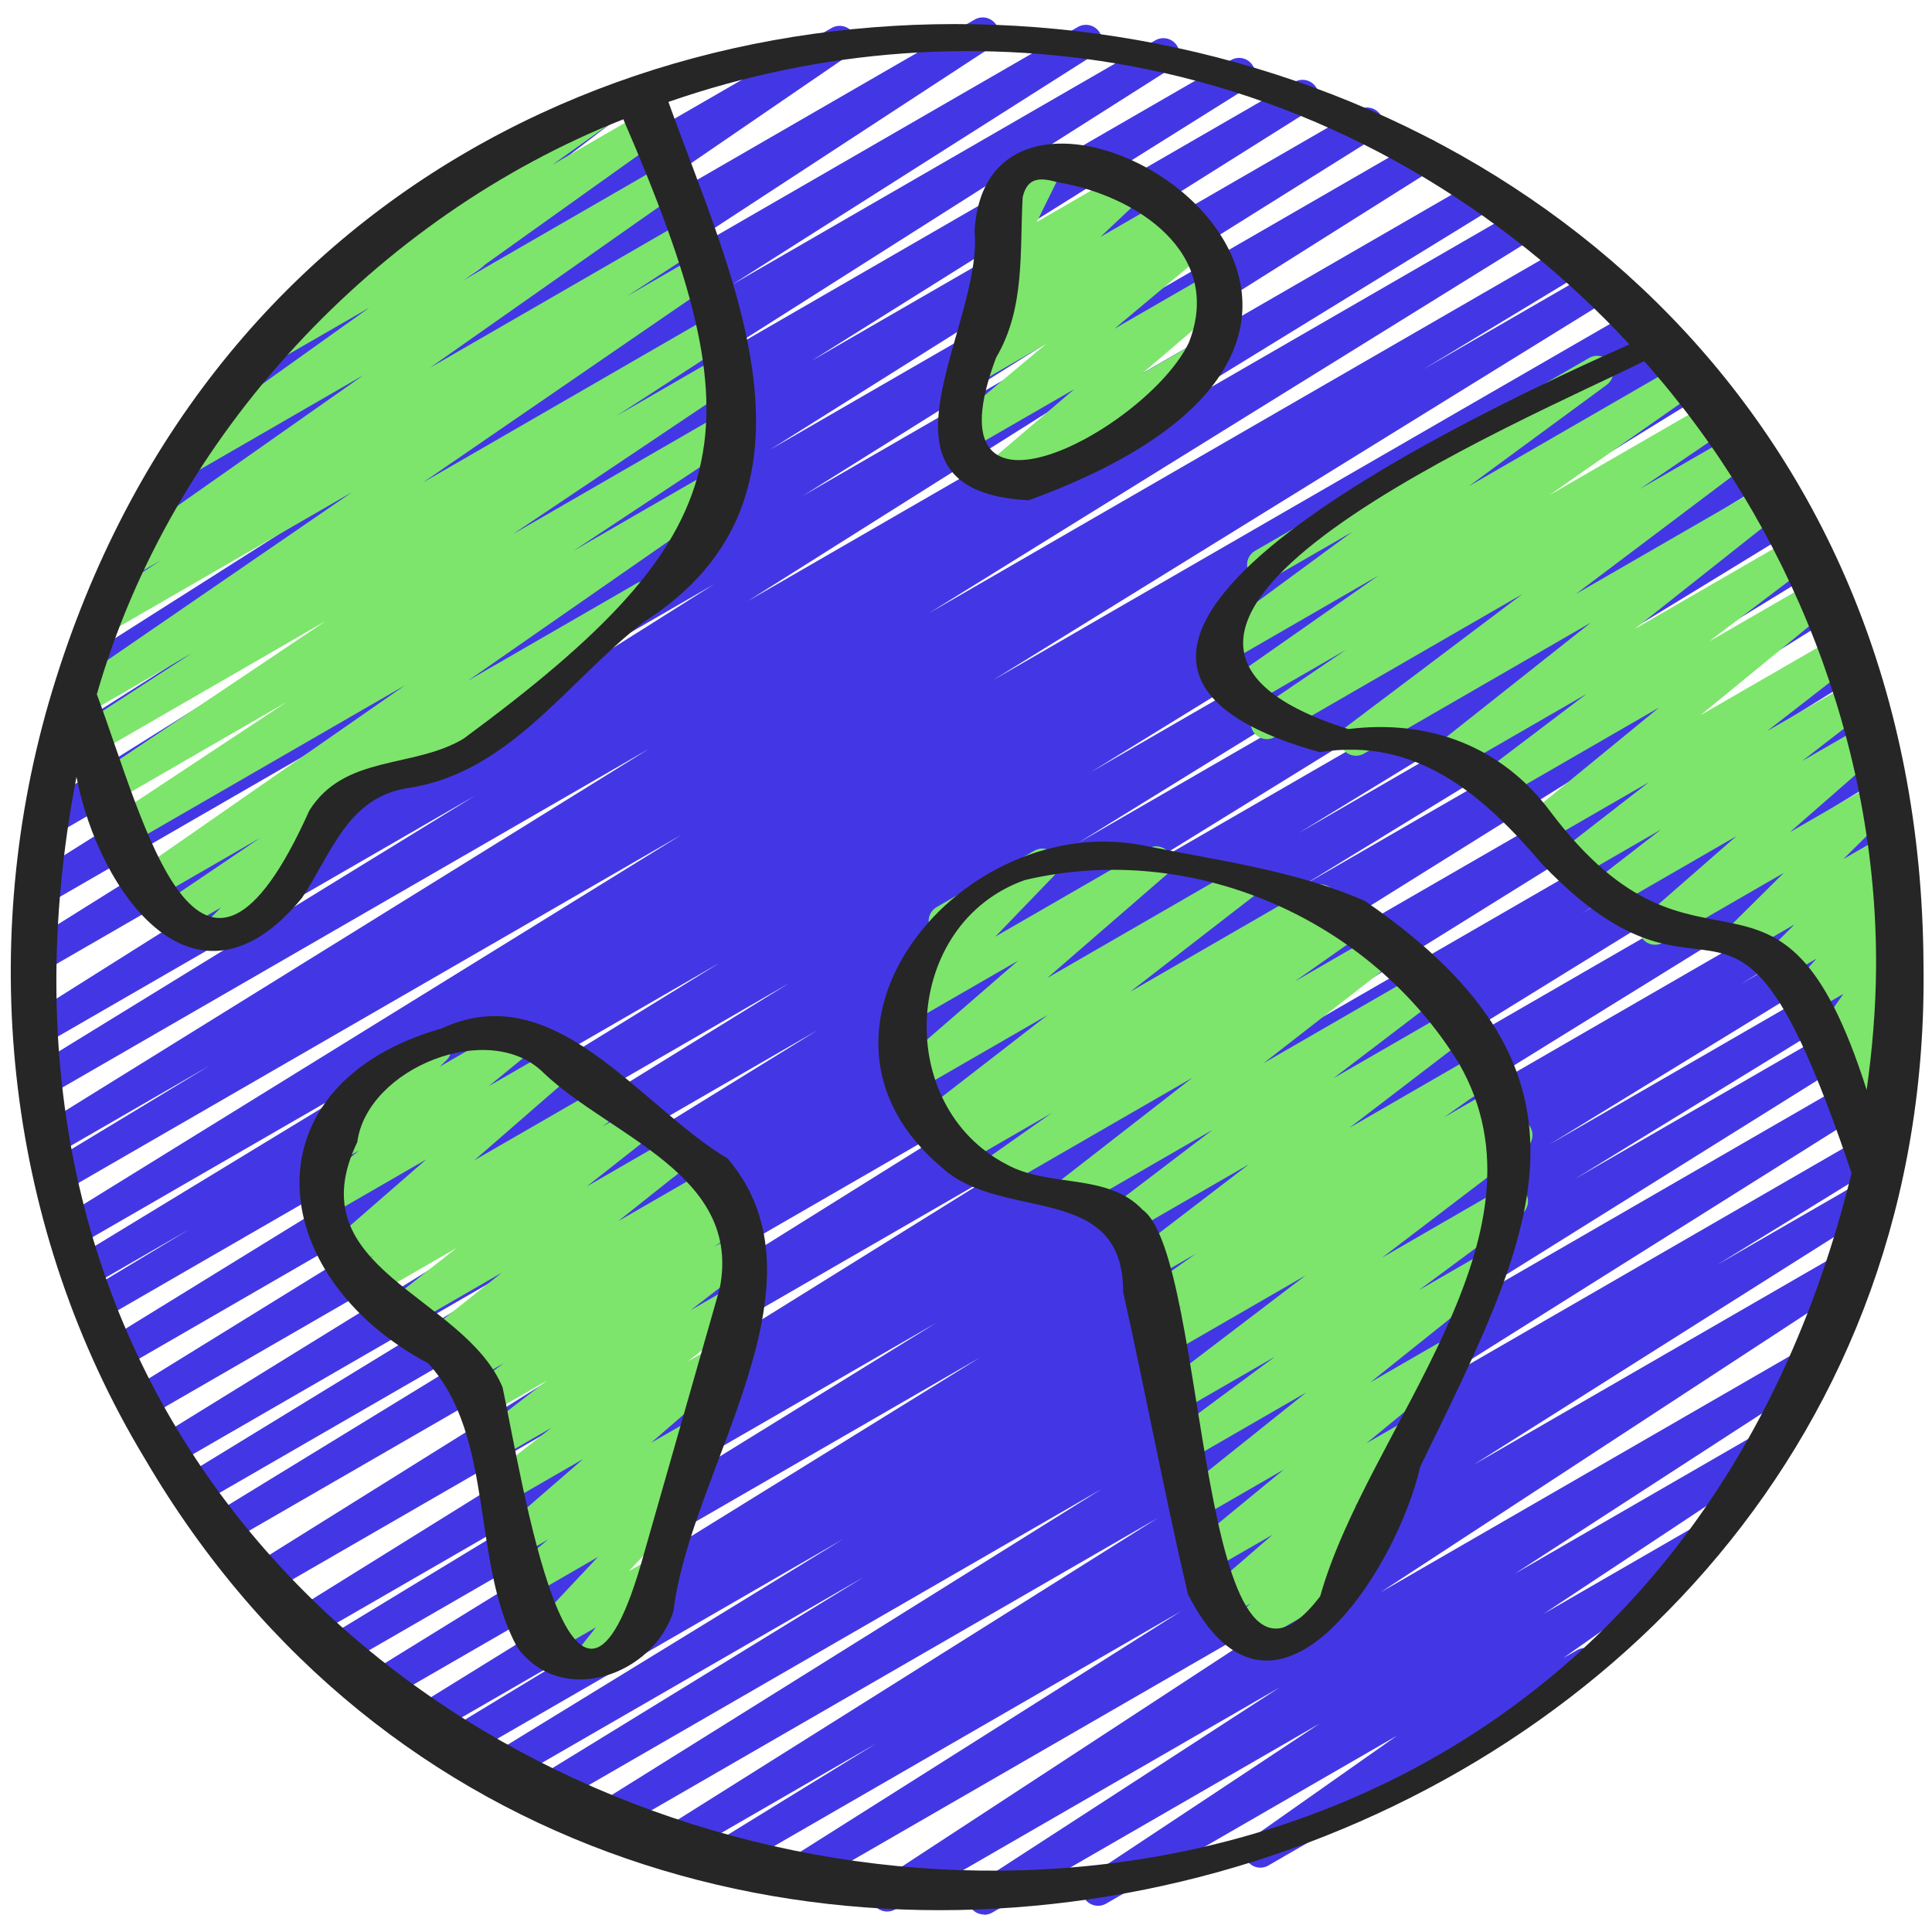 <svg id="Icons" height="512" viewBox="0 0 60 60" width="512" xmlns="http://www.w3.org/2000/svg"><path d="m30.559 59.456c-.168 0-.333-.085-.427-.239-.142-.23-.073-.533.154-.681l9.458-6.134-11.941 6.895c-.235.136-.534.06-.676-.171-.142-.23-.075-.532.152-.68l14.836-9.704-17.504 10.105c-.236.137-.537.059-.678-.174s-.069-.536.161-.682l12.594-7.959-14.336 8.276c-.237.138-.54.059-.68-.177-.14-.234-.065-.539.168-.682l5.375-3.305-6.382 3.685c-.237.138-.538.059-.678-.175-.141-.233-.068-.536.162-.681l15.641-9.831-17.156 9.904c-.237.138-.539.058-.679-.175-.14-.234-.067-.537.164-.682l15.925-9.946-17.221 9.942c-.237.137-.54.059-.68-.177s-.065-.539.168-.682l10.341-6.346-11.186 6.458c-.238.137-.54.059-.68-.177-.14-.235-.065-.539.168-.683l11.071-6.785-11.853 6.843c-.238.138-.541.058-.68-.178-.14-.236-.063-.54.171-.683l5.004-3.034-5.521 3.187c-.237.137-.539.058-.679-.176s-.066-.538.166-.682l17.644-10.917-18.535 10.7c-.237.137-.54.059-.679-.177-.14-.234-.066-.538.167-.682l17.675-10.91-18.447 10.65c-.238.138-.541.058-.68-.178-.14-.235-.063-.54.17-.683l9.105-5.529-9.524 5.498c-.236.137-.539.058-.679-.176-.141-.233-.067-.537.165-.682l22.125-13.762-22.903 13.222c-.236.137-.538.058-.679-.175-.14-.234-.067-.537.164-.682l24.074-15.036-24.831 14.336c-.238.137-.541.058-.68-.177-.14-.235-.065-.539.168-.683l15.914-9.74-16.27 9.394c-.238.138-.541.057-.68-.177-.14-.235-.064-.54.169-.683l15.342-9.378-15.618 9.017c-.237.138-.54.059-.679-.177-.14-.234-.066-.538.167-.682l20.42-12.605-20.746 11.978c-.237.137-.54.058-.679-.176-.14-.235-.066-.539.167-.683l20.383-12.584-20.621 11.914c-.237.137-.54.059-.679-.177-.14-.234-.066-.538.167-.682l18.973-11.685-19.101 11.029c-.237.139-.541.058-.681-.179-.139-.236-.062-.541.173-.683l3.139-1.891-3.005 1.734c-.238.138-.541.058-.68-.178s-.063-.54.17-.682l10.891-6.624-10.785 6.227c-.236.138-.54.059-.679-.176-.14-.235-.066-.538.167-.683l19.212-11.875-19.142 11.053c-.238.139-.541.058-.681-.179-.139-.235-.062-.54.172-.682l4.985-3.015-4.719 2.724c-.237.137-.539.058-.679-.176s-.066-.538.166-.682l18.881-11.707-18.646 10.766c-.237.137-.539.058-.68-.177-.14-.235-.065-.539.168-.682l13.758-8.453-13.398 7.735c-.236.137-.538.059-.678-.174-.141-.233-.069-.536.162-.682l21.33-13.441-20.886 12.06c-.236.136-.539.058-.678-.175-.141-.234-.068-.537.163-.682l17.791-11.141-17.186 9.922c-.237.136-.538.058-.678-.175-.141-.233-.068-.537.162-.682l16.807-10.565-16.037 9.26c-.237.136-.539.058-.678-.175-.141-.234-.068-.537.163-.682l13.55-8.487-12.649 7.303c-.236.136-.538.059-.678-.174-.141-.232-.07-.535.16-.681l14.237-9.036-13.076 7.549c-.236.135-.538.059-.678-.174-.141-.233-.07-.536.16-.681l11.255-7.146-9.894 5.712c-.235.135-.534.06-.676-.171-.142-.23-.074-.532.152-.68l12.144-7.938-10.221 5.901c-.231.135-.529.061-.673-.167s-.082-.527.14-.679l10.707-7.333-7.711 4.452c-.229.131-.521.063-.666-.156-.146-.22-.097-.515.113-.675l5.715-4.359c-.22.07-.467-.018-.587-.226-.138-.239-.056-.545.183-.683l6.592-3.806c.228-.133.52-.064.666.156s.097.515-.113.675l-5.648 4.309 12.209-7.049c.234-.133.531-.06.673.167.144.228.082.527-.14.679l-10.706 7.333 14.615-8.44c.233-.136.533-.06.676.171.142.23.075.532-.152.68l-12.144 7.938 14.826-8.559c.237-.135.537-.059.678.174s.07.536-.16.681l-11.26 7.149 13.147-7.59c.236-.135.537-.059.678.174.141.232.07.535-.16.681l-14.235 9.035 16.067-9.277c.237-.135.539-.059.679.175.141.234.067.537-.163.682l-13.55 8.487 15.005-8.663c.236-.135.538-.059.679.175s.068.537-.163.682l-16.805 10.564 18.291-10.562c.236-.134.538-.058.679.175.141.234.067.537-.163.682l-17.789 11.139 19.108-11.032c.237-.135.537-.058.678.175s.069.536-.161.681l-21.332 13.443 22.727-13.122c.236-.136.538-.058.68.177.14.235.065.539-.168.682l-13.754 8.45 14.524-8.386c.236-.137.539-.059.679.176.141.234.066.538-.165.682l-18.894 11.714 19.791-11.426c.238-.138.54-.058.681.179.14.236.062.541-.172.682l-4.959 2.999 5.326-3.075c.237-.137.539-.059.68.177.14.234.065.538-.167.682l-19.205 11.871 19.926-11.504c.237-.137.54-.059.68.178.14.236.064.54-.17.682l-10.917 6.639 11.295-6.521c.237-.138.542-.058.681.179.14.236.062.541-.173.682l-3.129 1.886 3.317-1.916c.236-.136.538-.059.68.177.14.235.065.539-.168.682l-18.976 11.687 19.457-11.233c.236-.137.538-.058.68.177.14.234.065.538-.167.682l-20.381 12.583 20.822-12.021c.236-.137.538-.059.68.177.14.235.065.538-.167.682l-20.411 12.6 20.768-11.99c.237-.137.54-.058.68.178.14.235.064.539-.169.682l-15.34 9.376 15.497-8.947c.237-.137.539-.058.68.178.14.235.064.539-.169.682l-15.905 9.735 16.01-9.243c.237-.136.537-.059.679.176.141.234.067.537-.164.682l-24.086 15.043 24.283-14.02c.237-.136.537-.058.679.176.141.234.067.538-.165.682l-22.125 13.763 22.172-12.801c.238-.137.54-.058.681.178.139.236.063.54-.171.682l-9.099 5.526 8.896-5.136c.237-.136.539-.059.68.177.14.235.065.538-.167.682l-17.672 10.909 17.484-10.095c.237-.137.539-.059.679.177.141.234.066.538-.166.682l-17.64 10.915 17.36-10.023c.237-.138.54-.057.681.178.14.236.062.541-.172.683l-5.028 3.049 4.614-2.664c.237-.137.539-.058.68.177.14.235.064.539-.168.682l-11.067 6.784 10.603-6.122c.237-.136.539-.058.68.177.14.235.064.539-.168.682l-10.32 6.332 9.778-5.646c.236-.136.537-.059.679.175.141.234.067.537-.164.682l-15.936 9.953 15.251-8.805c.236-.136.538-.06.679.175.141.233.068.536-.163.681l-15.635 9.828 14.787-8.537c.236-.139.538-.06.68.177.14.234.065.539-.168.682l-5.375 3.304 4.516-2.606c.236-.137.537-.059.678.174s.069.536-.16.682l-12.597 7.96 11.424-6.595c.236-.136.534-.06.676.171s.074.532-.152.68l-14.838 9.705 13.11-7.568c.235-.136.534-.061.677.172.142.23.073.533-.154.681l-9.457 6.133 7.525-4.345c.234-.138.532-.062.675.169s.076.531-.148.681l-7.154 4.739 4.587-2.648c.229-.135.527-.062.671.163.145.226.086.524-.133.679l-4.529 3.188.432-.249c.238-.14.545-.057.683.183.139.239.057.545-.183.683l-10.081 5.82c-.23.135-.527.062-.671-.163-.145-.226-.086-.524.133-.679l4.525-3.185-9.027 5.212c-.234.135-.534.06-.675-.169-.143-.23-.076-.531.148-.681l7.162-4.744-10.173 5.873c-.079.046-.165.067-.25.067z" fill="#4337e5"/><g fill="#7de56b"><path d="m38.535 51.235c-.155 0-.308-.072-.405-.207-.15-.208-.119-.495.072-.666l.636-.568-.798.461c-.22.131-.507.068-.657-.143-.149-.21-.115-.499.08-.668l2.061-1.784-1.846 1.064c-.225.131-.513.065-.661-.147-.148-.215-.107-.506.094-.672l2.76-2.268-2.54 1.466c-.227.131-.516.064-.663-.15-.147-.216-.104-.51.101-.673l3.8-3.038-3.617 2.088c-.228.135-.522.063-.668-.158s-.093-.519.12-.676l3.193-2.364-2.965 1.711c-.228.134-.521.062-.666-.155-.146-.22-.097-.516.113-.675l4.47-3.405-4.293 2.479c-.233.136-.528.062-.672-.165-.144-.226-.084-.525.137-.678l1.002-.697-.709.409c-.229.136-.527.062-.671-.163-.145-.225-.086-.523.132-.678l1.668-1.182-1.391.803c-.227.133-.52.064-.666-.155s-.098-.514.112-.675l3.59-2.748-3.686 2.127c-.228.133-.521.063-.666-.155-.146-.22-.097-.516.113-.675l3.106-2.365-4.208 2.429c-.227.133-.518.064-.665-.153-.146-.218-.1-.513.108-.674l4.141-3.221-6.008 3.468c-.23.136-.526.062-.671-.163-.144-.226-.085-.524.134-.679l2.183-1.535-2.757 1.592c-.232.137-.53.062-.673-.166s-.081-.527.141-.68l.476-.325-.643.371c-.227.134-.518.065-.665-.154-.146-.218-.099-.513.109-.674l3.879-3.004-4.045 2.335c-.223.132-.508.067-.657-.143s-.115-.499.08-.668l3.708-3.214-3.285 1.896c-.215.127-.491.07-.644-.125-.153-.196-.139-.476.034-.655l1.824-1.892c-.231.109-.513.023-.644-.203-.138-.239-.056-.545.183-.683l3.03-1.75c.214-.123.489-.072.644.125.154.196.14.476-.033.655l-1.821 1.888 4.743-2.738c.22-.127.508-.068.657.143.149.21.115.499-.08.668l-3.706 3.212 5.901-3.407c.226-.131.52-.064.665.154.146.218.099.513-.108.674l-3.881 3.005 5.658-3.267c.234-.134.529-.061.673.167s.081.527-.141.679l-.472.323 1.037-.599c.233-.134.527-.061.672.164.144.226.085.524-.134.678l-2.187 1.537 2.616-1.51c.227-.131.518-.064.665.154.146.218.1.513-.108.674l-4.14 3.22 4.718-2.724c.227-.132.521-.063.666.156.146.219.097.515-.113.674l-3.105 2.364 3.54-2.043c.226-.133.52-.063.666.155s.098.514-.112.675l-3.591 2.749 4.062-2.345c.23-.136.527-.062.671.163.145.225.086.523-.132.678l-1.666 1.18 1.701-.981c.23-.135.528-.062.672.165.144.226.084.525-.137.678l-1.004.698.766-.441c.227-.135.52-.063.666.155.146.22.097.516-.113.675l-4.473 3.407 3.781-2.183c.229-.134.522-.062.668.158.146.222.093.519-.12.677l-3.188 2.36 1.733-1.001c.225-.134.515-.065.663.15.147.216.104.51-.101.673l-3.801 3.039 2.071-1.195c.225-.132.513-.065.661.147.148.215.107.506-.094.672l-2.76 2.268 1.126-.649c.222-.131.508-.067.657.143s.115.499-.08.668l-2.059 1.784.463-.268c.22-.129.504-.069.655.14.15.208.119.495-.072.666l-1.041.93c.144.022.277.107.355.244.139.239.057.545-.183.683l-3.473 2.005c-.078.046-.164.067-.25.067z"/><path d="m57.828 35.77c-.117 0-.233-.041-.326-.121-.161-.138-.217-.363-.14-.561l.503-1.286-.504.29c-.205.119-.469.077-.626-.104-.157-.179-.166-.444-.021-.634l.297-.387-.12.069c-.203.118-.46.079-.619-.095-.158-.173-.175-.433-.04-.625l1.016-1.449-1.053.607c-.212.123-.482.073-.639-.117-.154-.191-.147-.466.017-.649l.84-.937-.832.48c-.215.124-.492.072-.646-.128-.152-.199-.135-.48.042-.658l.751-.754-1.322.764c-.216.124-.495.07-.647-.129s-.133-.482.046-.659l1.593-1.579-3.75 2.165c-.22.129-.506.068-.656-.142-.15-.209-.116-.498.077-.667l2.855-2.495-3.863 2.23c-.227.131-.519.064-.665-.154-.146-.219-.099-.513.109-.674l2.08-1.61-2.513 1.451c-.227.132-.518.064-.665-.154-.146-.218-.1-.512.108-.674l2.692-2.091-3.205 1.85c-.225.13-.513.065-.661-.149s-.107-.506.095-.671l4.089-3.35-4.877 2.816c-.228.132-.52.063-.667-.157-.146-.22-.096-.516.115-.675l3.178-2.408-3.918 2.262c-.227.13-.517.065-.664-.152-.146-.216-.102-.51.104-.673l4.612-3.652-7.047 4.069c-.228.131-.522.063-.667-.157-.146-.22-.095-.516.116-.675l5.469-4.121-7.686 4.437c-.233.134-.529.061-.674-.167-.143-.228-.08-.528.143-.679l2.744-1.864-3.103 1.792c-.233.134-.527.062-.672-.165-.144-.226-.084-.524.135-.678l4.643-3.251-4.552 2.628c-.227.133-.523.064-.669-.16-.145-.222-.091-.519.123-.676l4.279-3.145-2.51 1.449c-.24.136-.546.057-.683-.183-.139-.239-.057-.545.183-.683l10.371-5.988c.229-.131.523-.062.669.16.145.222.091.519-.123.676l-4.279 3.145 6.606-3.814c.229-.134.527-.062.672.165.144.226.084.524-.135.678l-4.643 3.25 5.023-2.9c.234-.133.531-.06.674.167.143.228.08.528-.143.679l-2.746 1.865 2.93-1.691c.226-.133.521-.064.667.157.146.22.095.516-.116.675l-5.467 4.119 5.883-3.396c.225-.131.516-.065.664.152.146.216.102.51-.104.673l-4.612 3.652 4.934-2.849c.226-.133.519-.064.667.157.146.22.096.516-.115.675l-3.181 2.41 3.258-1.881c.224-.13.514-.065.661.149.148.214.107.506-.095.671l-4.088 3.349 4.207-2.429c.227-.132.518-.064.665.154.146.218.1.512-.108.674l-2.693 2.093 2.605-1.504c.226-.131.519-.064.665.154.146.219.099.513-.109.674l-2.079 1.609 1.894-1.093c.221-.127.506-.067.656.142s.116.498-.077.667l-2.854 2.495 2.657-1.535c.216-.125.493-.071.647.129.152.2.133.482-.046.659l-1.594 1.58 1.242-.717c.215-.124.494-.071.646.128s.135.48-.042.658l-.751.753.283-.164c.211-.123.482-.073.639.118.154.19.147.466-.017.649l-.841.938.295-.17c.202-.116.46-.077.619.095.158.173.175.433.04.625l-1.016 1.45.345-.2c.204-.118.468-.077.626.104.157.179.166.445.021.634l-.443.577c.101.01.199.05.28.119.161.138.217.363.14.561l-.6 1.533c.113.037.214.114.277.226.139.239.057.545-.183.683l-.732.423c-.078.045-.164.067-.25.067z"/><path d="m18.294 52.114c-.141 0-.281-.06-.378-.173-.157-.182-.163-.449-.014-.638l.604-.763-1.423.821c-.215.126-.489.071-.642-.122-.154-.194-.142-.473.028-.653l2.1-2.232-2.104 1.215c-.224.133-.511.066-.66-.146s-.11-.503.089-.67l1.127-.943-.839.484c-.224.132-.508.066-.657-.143-.149-.21-.115-.499.08-.668l2.507-2.173-2.297 1.326c-.228.133-.517.065-.664-.152s-.101-.511.105-.673l1.87-1.471-1.614.931c-.228.135-.518.065-.665-.154s-.099-.513.109-.674l2.024-1.564-1.773 1.023c-.229.135-.522.063-.668-.158-.146-.222-.093-.518.12-.676l.985-.732-.912.526c-.23.135-.523.062-.669-.159-.145-.223-.091-.521.124-.677l.344-.252-.65.375c-.227.132-.516.064-.663-.151-.147-.216-.103-.51.102-.673l2.261-1.799-2.891 1.669c-.228.134-.517.065-.664-.152s-.101-.511.105-.673l2.048-1.613-2.635 1.521c-.23.135-.523.062-.668-.158-.145-.223-.092-.519.121-.677l.613-.452-.869.501c-.224.132-.507.069-.657-.143-.149-.209-.115-.498.079-.667l3.076-2.676-2.923 1.688c-.226.134-.513.065-.662-.148-.148-.215-.106-.507.095-.672l1.403-1.146-.516.298c-.219.129-.497.07-.649-.132-.152-.201-.13-.484.052-.66l.708-.684c-.112-.038-.211-.114-.274-.225-.138-.239-.056-.545.183-.683l2.612-1.508c.221-.128.498-.07.649.132.152.201.13.484-.052.66l-.206.199 2.356-1.36c.227-.132.514-.064.662.148.148.215.106.507-.095.672l-1.403 1.146 2.05-1.184c.225-.13.507-.067.657.143.149.209.115.498-.079.667l-3.077 2.677 4.039-2.331c.23-.135.523-.062.668.158.145.223.092.519-.121.677l-.609.45 1.003-.579c.227-.133.517-.065.664.152s.101.511-.105.673l-2.049 1.614 2.68-1.547c.227-.134.516-.065.663.151s.103.51-.102.673l-2.259 1.797 2.859-1.65c.229-.135.523-.063.669.159.145.223.091.521-.124.677l-.347.254.37-.213c.23-.134.523-.062.668.158.146.222.093.518-.12.676l-.986.732.729-.42c.229-.133.519-.064.665.154.147.219.099.513-.109.674l-2.025 1.565 1.221-.705c.228-.133.517-.065.664.152s.101.511-.105.673l-1.87 1.472.783-.452c.225-.13.509-.066.657.143.149.21.115.499-.08.668l-2.505 2.171 1.289-.743c.227-.13.511-.065.66.146.149.212.11.503-.089.67l-1.124.941.061-.035c.214-.127.488-.071.642.122.154.194.142.473-.028.653l-2.101 2.233.75-.433c.207-.121.471-.076.628.105.157.182.163.449.014.638l-.862 1.088c.12.035.227.114.294.23.138.239.056.545-.183.683l-1.62.936c-.078.046-.165.067-.25.067z"/><path d="m12.394 24.5c-.173 0-.341-.09-.434-.25-.138-.239-.056-.545.183-.683l4.363-2.519c.238-.139.545-.057.683.183.138.239.056.545-.183.683l-4.363 2.519c-.079.045-.165.067-.25.067z"/><path d="m6.802 29.457c-.151 0-.298-.068-.396-.194-.153-.198-.136-.479.04-.657l.418-.424-1.337.772c-.234.134-.531.061-.674-.168-.143-.228-.079-.528.144-.679l3.085-2.087-3.347 1.933c-.231.134-.529.062-.672-.165s-.083-.525.137-.679l8.377-5.825-8.51 4.913c-.234.136-.534.059-.675-.17-.142-.23-.076-.531.149-.68l5.363-3.547-5.333 3.08c-.233.136-.531.06-.674-.168-.143-.229-.078-.53.146-.68l7.076-4.748-7.109 4.104c-.235.134-.535.059-.676-.172-.142-.231-.073-.533.154-.681l3.468-2.25-3.379 1.951c-.232.136-.53.061-.673-.167-.143-.227-.082-.527.14-.679l8.89-6.106-7.579 4.375c-.234.135-.534.06-.676-.172-.142-.231-.073-.533.154-.681l2.173-1.411-.875.505c-.231.134-.527.062-.671-.164s-.085-.524.134-.678l7.698-5.41-5.424 3.132c-.231.134-.526.062-.67-.163-.145-.224-.087-.522.13-.677l6.146-4.388-2.909 1.679c-.231.133-.526.062-.67-.163-.145-.225-.087-.523.13-.678l4.121-2.935c-.081-.042-.151-.108-.201-.193-.138-.239-.056-.545.183-.683l6.616-3.82c.232-.134.526-.061.67.163.145.225.087.523-.13.678l-2.13 1.517 2.796-1.614c.232-.133.526-.062.67.163.145.224.087.522-.13.677l-6.146 4.388 6.172-3.563c.232-.133.528-.061.671.164.144.226.085.524-.134.678l-7.7 5.411 7.766-4.483c.234-.136.534-.06.676.172.142.231.073.533-.154.681l-2.171 1.409 2.022-1.167c.233-.133.531-.06.673.167.143.227.082.527-.14.679l-8.889 6.105 8.961-5.174c.234-.136.535-.06.676.172.142.231.073.533-.154.681l-3.467 2.25 3.317-1.916c.234-.134.531-.06.674.168.143.229.078.53-.146.68l-7.078 4.749 6.73-3.886c.234-.135.534-.06.675.17.142.23.076.531-.149.68l-5.362 3.546 4.558-2.631c.232-.133.529-.06.672.165.144.227.083.525-.137.679l-8.375 5.824 5.228-3.019c.232-.136.53-.061.674.168.143.228.079.528-.144.679l-9.993 6.759c.062.176.021.378-.116.517l-1.272 1.288c.046.038.086.084.118.138.138.239.056.545-.183.683l-1.792 1.035c-.078.045-.165.067-.25.067z"/><path d="m30.999 15.264c-.158 0-.312-.074-.409-.211-.149-.211-.113-.501.083-.668l2.688-2.298-3.253 1.878c-.224.131-.511.066-.66-.146s-.11-.504.089-.67l2.954-2.47-2.22 1.282c-.229.133-.52.063-.667-.156-.146-.22-.096-.515.114-.675l.933-.709c-.126-.019-.244-.086-.325-.195-.152-.204-.127-.488.058-.663l1.271-1.2-.382.221c-.191.109-.431.082-.592-.068-.161-.151-.204-.389-.107-.586l.806-1.637c-.229.106-.51.022-.641-.205-.138-.239-.056-.545.183-.683l1.383-.798c.189-.11.431-.083.592.068s.204.389.106.586l-.805 1.634 2.656-1.534c.218-.127.498-.07.651.134.151.204.126.488-.059.663l-1.271 1.2 2.119-1.223c.227-.133.52-.064.666.156s.097.515-.113.675l-.235.179.381-.22c.224-.13.512-.066.66.146.148.213.109.504-.09.67l-2.955 2.47 2.959-1.708c.224-.129.509-.066.658.145s.113.501-.083.668l-2.688 2.297 1.714-.99c.238-.138.545-.058.683.183.139.239.057.545-.183.683l-6.42 3.707c-.079.045-.165.067-.25.067z"/></g><path d="m4.495 45.295c14.822 25.333 55.66 14.026 55.241-15.342-.182-33.934-48.848-40.437-58.225-8.124-2.233 7.76-1.313 16.343 2.984 23.467zm53.768-15.25c-.008 1.282-.117 2.55-.292 3.804-2.706-8.493-5.141-2.429-9.827-8.649-1.511-2.034-3.78-2.869-6.271-2.558-9.957-3.141 5.703-9.684 9.187-11.426 4.524 5.07 7.245 11.921 7.203 18.83zm-22.661-27.899c5.85 1.197 11.054 4.287 15 8.55-4.019 1.794-20.946 9.508-9.614 12.663 3.003-.479 5.076 1.325 6.916 3.49 5.491 5.702 5.826-1.623 9.597 9.584-8.844 36.009-62.081 23.818-55.126-12.305.692 3.568 3.673 7.797 7 3.762.944-1.427 1.429-3.148 3.334-3.423 3.124-.483 4.916-3.318 7.271-5.142 6.167-3.917 2.696-10.808.778-16.16 4.69-1.627 9.813-2.048 14.844-1.018zm-16.244 1.558c4.218 9.765 3.734 12.83-4.962 19.237-1.554.934-3.697.48-4.792 2.236-3.425 7.636-5.134.293-6.597-3.615 2.313-8.057 8.706-14.843 16.351-17.857z" fill="#262626"/><path d="m29.291 36.294c1.851 1.653 5.596.408 5.588 3.822.696 3.126 1.283 6.28 2.014 9.397 2.642 5.191 6.467-.688 7.213-3.964 3.493-7.165 6.188-12.149-1.718-17.568-2.135-.944-4.568-1.258-6.857-1.72-5.626-1.136-11.417 5.736-6.239 10.033zm2.54-8.964c5.181-1.225 10.712 1.188 13.48 5.699 3.091 5.383-2.839 11.31-4.312 16.547-3.862 5.038-3.435-10.502-5.512-12.003-1.092-1.159-2.906-.678-4.229-1.413-3.546-1.841-3.232-7.487.573-8.83z" fill="#262626"/><path d="m22.599 35.98c-2.737-1.624-5.356-5.683-8.886-4.04-6.08 1.734-5.548 7.669-.413 10.4 2.087 2.297 1.317 6.163 2.763 8.819 1.394 1.897 4.249.848 4.853-1.131.534-4.422 5.014-10.136 1.683-14.048zm-2.594 12.249c-2.214 8.061-3.832-2.541-4.398-5.147-1.205-2.866-6.426-3.648-4.511-7.613.302-2.291 4.111-3.841 5.797-2.139 2.091 1.981 6.169 3.154 5.455 6.699-.781 2.734-1.562 5.467-2.343 8.201z" fill="#262626"/><path d="m31.947 15.536c15.669-5.705-1.259-16.003-1.681-8.349.275 2.96-3.645 8.078 1.681 8.349zm-1.009-4.435c.906-1.537.727-3.293.822-4.976.15-.653.577-.607 1.105-.461 2.412.404 5.156 2.194 4.054 4.981-1.283 2.673-8.238 6.423-5.982.456z" fill="#262626"/></svg>